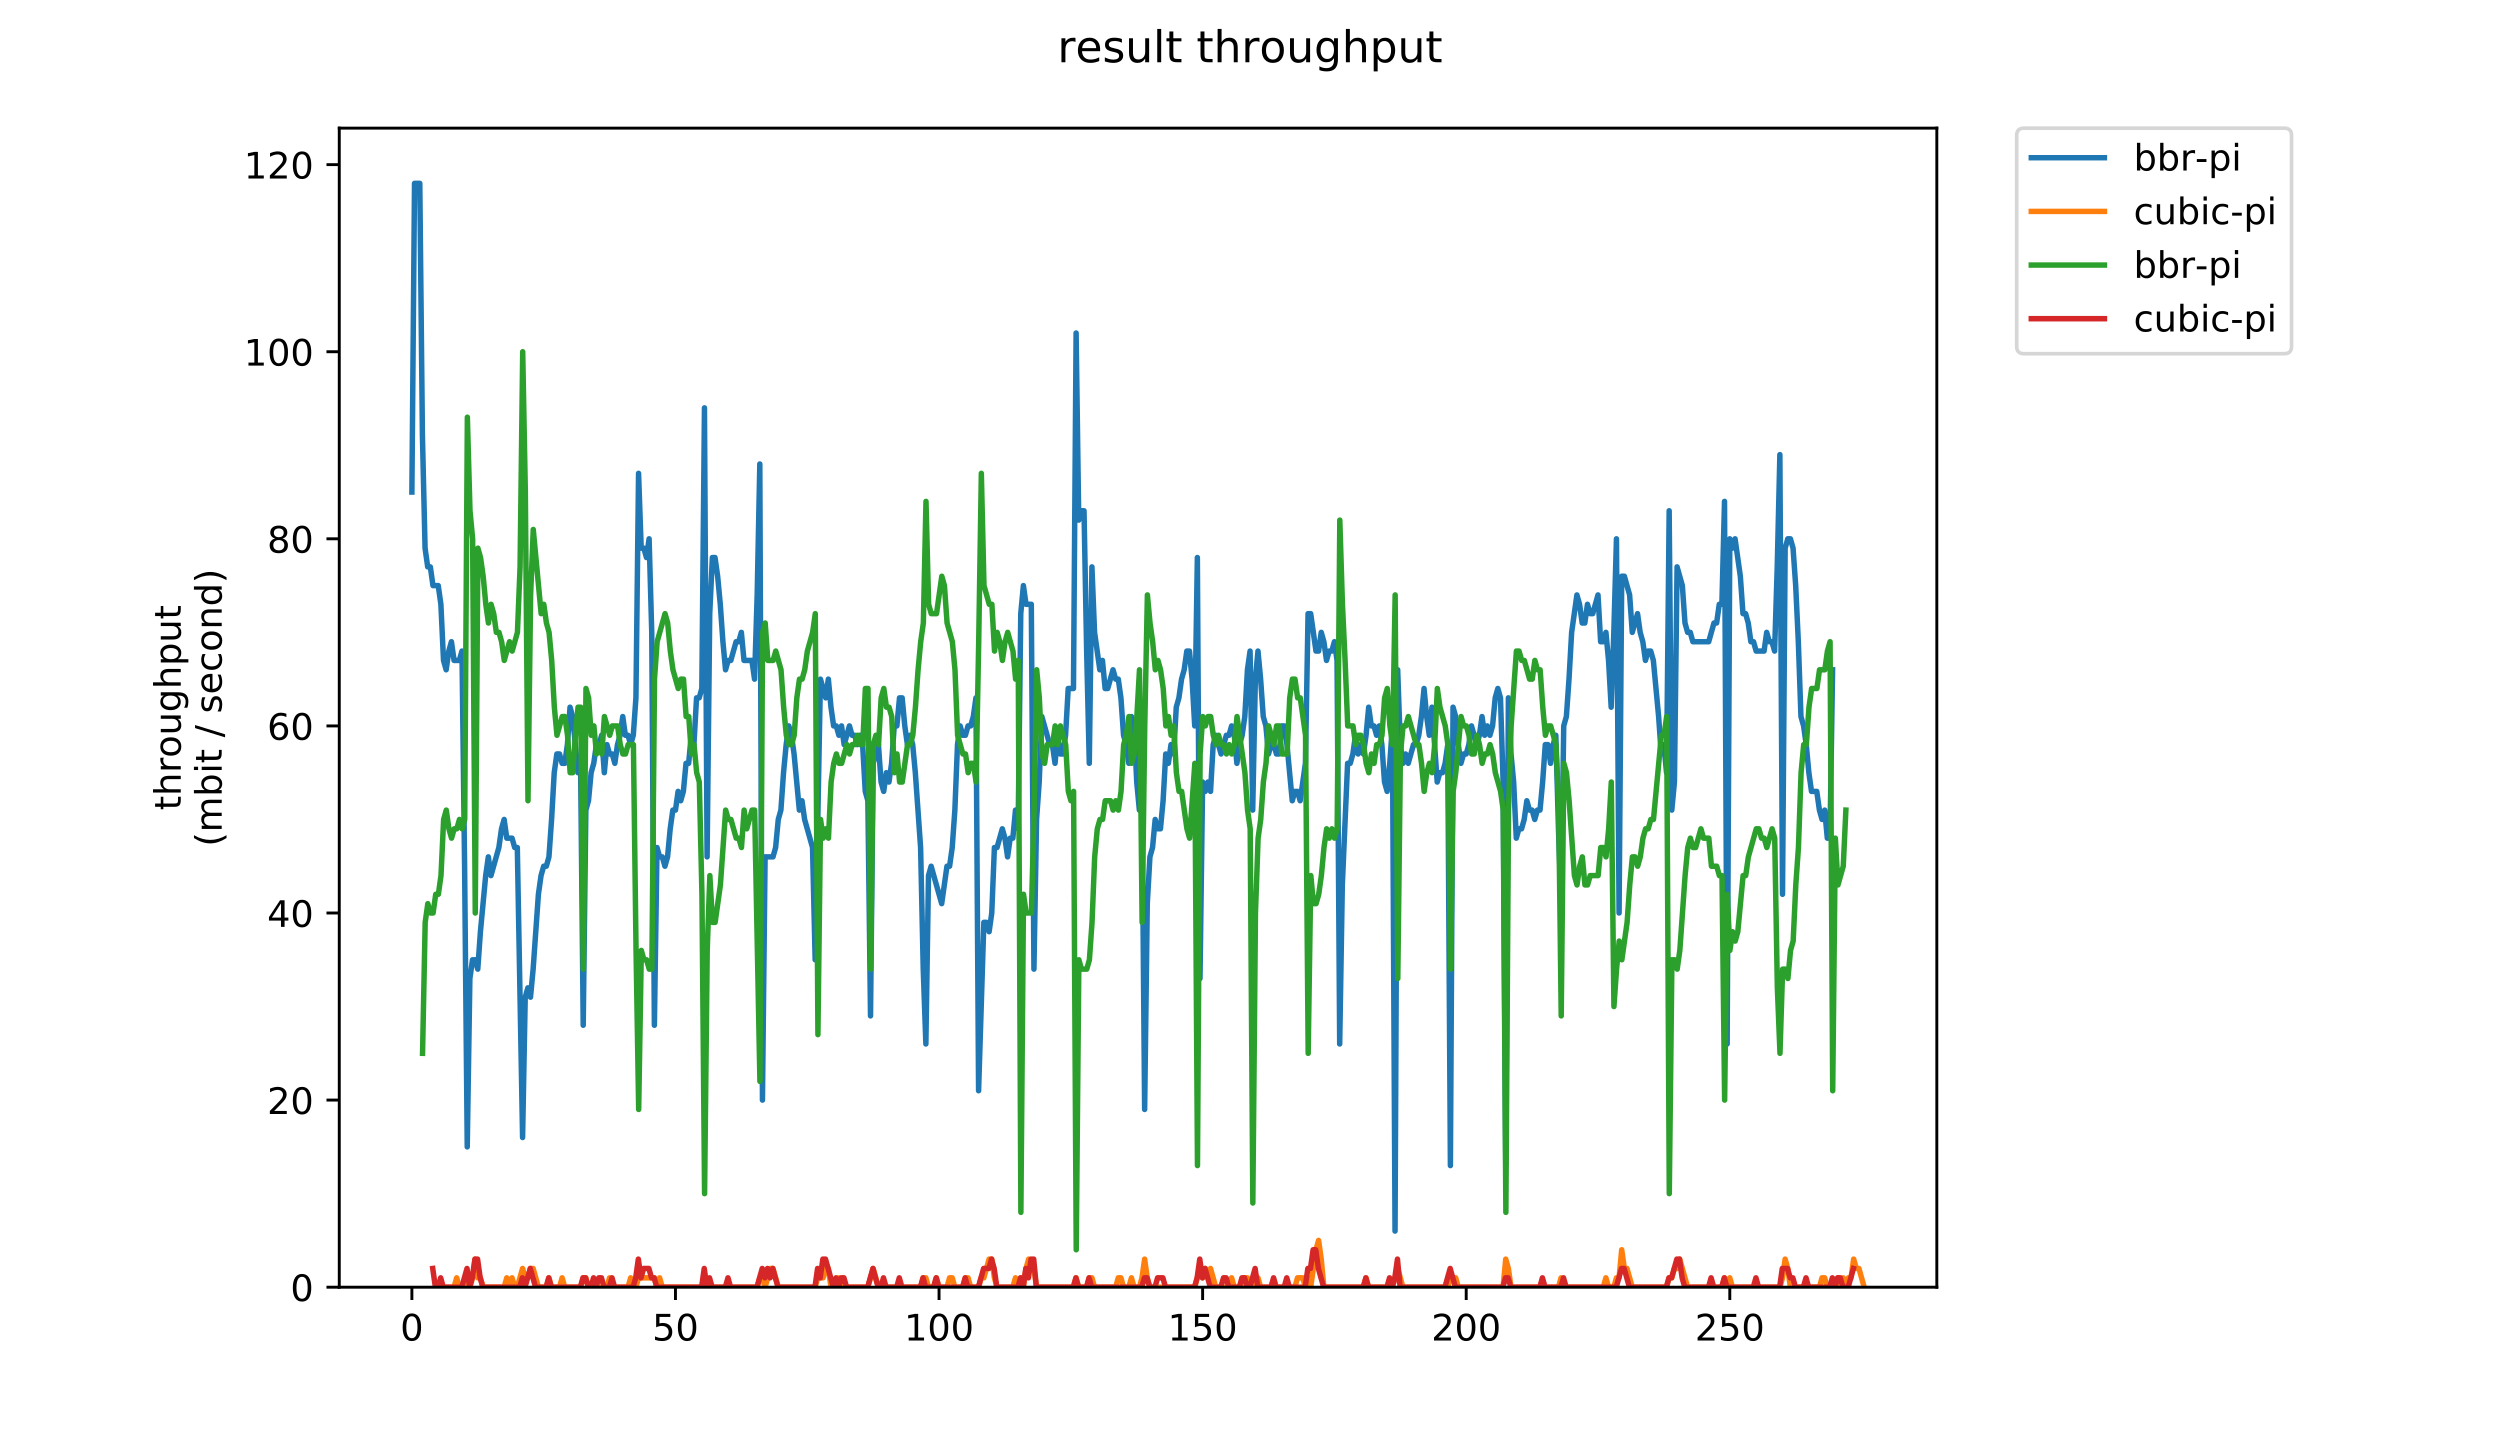 <?xml version="1.0" encoding="utf-8" standalone="no"?>
<!DOCTYPE svg PUBLIC "-//W3C//DTD SVG 1.1//EN"
  "http://www.w3.org/Graphics/SVG/1.1/DTD/svg11.dtd">
<!-- Created with matplotlib (https://matplotlib.org/) -->
<svg height="396pt" version="1.1" viewBox="0 0 684 396" width="684pt" xmlns="http://www.w3.org/2000/svg" xmlns:xlink="http://www.w3.org/1999/xlink">
 <defs>
  <style type="text/css">
*{stroke-linecap:butt;stroke-linejoin:round;}
  </style>
 </defs>
 <g id="figure_1">
  <g id="patch_1">
   <path d="M 0 396 
L 684 396 
L 684 0 
L 0 0 
z
" style="fill:#ffffff;"/>
  </g>
  <g id="axes_1">
   <g id="patch_2">
    <path d="M 92.824 352.174 
L 529.913 352.174 
L 529.913 35.062 
L 92.824 35.062 
z
" style="fill:#ffffff;"/>
   </g>
   <g id="matplotlib.axis_1">
    <g id="xtick_1">
     <g id="line2d_1">
      <defs>
       <path d="M 0 0 
L 0 3.5 
" id="m3ce175aec9" style="stroke:#000000;stroke-width:0.8;"/>
      </defs>
      <g>
       <use style="stroke:#000000;stroke-width:0.8;" x="112.692" xlink:href="#m3ce175aec9" y="352.174"/>
      </g>
     </g>
     <g id="text_1">
      <!-- 0 -->
      <defs>
       <path d="M 31.781 66.406 
Q 24.172 66.406 20.328 58.906 
Q 16.5 51.422 16.5 36.375 
Q 16.5 21.391 20.328 13.891 
Q 24.172 6.391 31.781 6.391 
Q 39.453 6.391 43.281 13.891 
Q 47.125 21.391 47.125 36.375 
Q 47.125 51.422 43.281 58.906 
Q 39.453 66.406 31.781 66.406 
z
M 31.781 74.219 
Q 44.047 74.219 50.516 64.516 
Q 56.984 54.828 56.984 36.375 
Q 56.984 17.969 50.516 8.266 
Q 44.047 -1.422 31.781 -1.422 
Q 19.531 -1.422 13.062 8.266 
Q 6.594 17.969 6.594 36.375 
Q 6.594 54.828 13.062 64.516 
Q 19.531 74.219 31.781 74.219 
z
" id="DejaVuSans-48"/>
      </defs>
      <g transform="translate(109.51 366.773)scale(0.1 -0.1)">
       <use xlink:href="#DejaVuSans-48"/>
      </g>
     </g>
    </g>
    <g id="xtick_2">
     <g id="line2d_2">
      <g>
       <use style="stroke:#000000;stroke-width:0.8;" x="184.807" xlink:href="#m3ce175aec9" y="352.174"/>
      </g>
     </g>
     <g id="text_2">
      <!-- 50 -->
      <defs>
       <path d="M 10.797 72.906 
L 49.516 72.906 
L 49.516 64.594 
L 19.828 64.594 
L 19.828 46.734 
Q 21.969 47.469 24.109 47.828 
Q 26.266 48.188 28.422 48.188 
Q 40.625 48.188 47.75 41.5 
Q 54.891 34.812 54.891 23.391 
Q 54.891 11.625 47.562 5.094 
Q 40.234 -1.422 26.906 -1.422 
Q 22.312 -1.422 17.547 -0.641 
Q 12.797 0.141 7.719 1.703 
L 7.719 11.625 
Q 12.109 9.234 16.797 8.062 
Q 21.484 6.891 26.703 6.891 
Q 35.156 6.891 40.078 11.328 
Q 45.016 15.766 45.016 23.391 
Q 45.016 31 40.078 35.438 
Q 35.156 39.891 26.703 39.891 
Q 22.75 39.891 18.812 39.016 
Q 14.891 38.141 10.797 36.281 
z
" id="DejaVuSans-53"/>
      </defs>
      <g transform="translate(178.445 366.773)scale(0.1 -0.1)">
       <use xlink:href="#DejaVuSans-53"/>
       <use x="63.623" xlink:href="#DejaVuSans-48"/>
      </g>
     </g>
    </g>
    <g id="xtick_3">
     <g id="line2d_3">
      <g>
       <use style="stroke:#000000;stroke-width:0.8;" x="256.923" xlink:href="#m3ce175aec9" y="352.174"/>
      </g>
     </g>
     <g id="text_3">
      <!-- 100 -->
      <defs>
       <path d="M 12.406 8.297 
L 28.516 8.297 
L 28.516 63.922 
L 10.984 60.406 
L 10.984 69.391 
L 28.422 72.906 
L 38.281 72.906 
L 38.281 8.297 
L 54.391 8.297 
L 54.391 0 
L 12.406 0 
z
" id="DejaVuSans-49"/>
      </defs>
      <g transform="translate(247.379 366.773)scale(0.1 -0.1)">
       <use xlink:href="#DejaVuSans-49"/>
       <use x="63.623" xlink:href="#DejaVuSans-48"/>
       <use x="127.246" xlink:href="#DejaVuSans-48"/>
      </g>
     </g>
    </g>
    <g id="xtick_4">
     <g id="line2d_4">
      <g>
       <use style="stroke:#000000;stroke-width:0.8;" x="329.039" xlink:href="#m3ce175aec9" y="352.174"/>
      </g>
     </g>
     <g id="text_4">
      <!-- 150 -->
      <g transform="translate(319.495 366.773)scale(0.1 -0.1)">
       <use xlink:href="#DejaVuSans-49"/>
       <use x="63.623" xlink:href="#DejaVuSans-53"/>
       <use x="127.246" xlink:href="#DejaVuSans-48"/>
      </g>
     </g>
    </g>
    <g id="xtick_5">
     <g id="line2d_5">
      <g>
       <use style="stroke:#000000;stroke-width:0.8;" x="401.155" xlink:href="#m3ce175aec9" y="352.174"/>
      </g>
     </g>
     <g id="text_5">
      <!-- 200 -->
      <defs>
       <path d="M 19.188 8.297 
L 53.609 8.297 
L 53.609 0 
L 7.328 0 
L 7.328 8.297 
Q 12.938 14.109 22.625 23.891 
Q 32.328 33.688 34.812 36.531 
Q 39.547 41.844 41.422 45.531 
Q 43.312 49.219 43.312 52.781 
Q 43.312 58.594 39.234 62.25 
Q 35.156 65.922 28.609 65.922 
Q 23.969 65.922 18.812 64.312 
Q 13.672 62.703 7.812 59.422 
L 7.812 69.391 
Q 13.766 71.781 18.938 73 
Q 24.125 74.219 28.422 74.219 
Q 39.75 74.219 46.484 68.547 
Q 53.219 62.891 53.219 53.422 
Q 53.219 48.922 51.531 44.891 
Q 49.859 40.875 45.406 35.406 
Q 44.188 33.984 37.641 27.219 
Q 31.109 20.453 19.188 8.297 
z
" id="DejaVuSans-50"/>
      </defs>
      <g transform="translate(391.611 366.773)scale(0.1 -0.1)">
       <use xlink:href="#DejaVuSans-50"/>
       <use x="63.623" xlink:href="#DejaVuSans-48"/>
       <use x="127.246" xlink:href="#DejaVuSans-48"/>
      </g>
     </g>
    </g>
    <g id="xtick_6">
     <g id="line2d_6">
      <g>
       <use style="stroke:#000000;stroke-width:0.8;" x="473.271" xlink:href="#m3ce175aec9" y="352.174"/>
      </g>
     </g>
     <g id="text_6">
      <!-- 250 -->
      <g transform="translate(463.727 366.773)scale(0.1 -0.1)">
       <use xlink:href="#DejaVuSans-50"/>
       <use x="63.623" xlink:href="#DejaVuSans-53"/>
       <use x="127.246" xlink:href="#DejaVuSans-48"/>
      </g>
     </g>
    </g>
   </g>
   <g id="matplotlib.axis_2">
    <g id="ytick_1">
     <g id="line2d_7">
      <defs>
       <path d="M 0 0 
L -3.5 0 
" id="m876979c94c" style="stroke:#000000;stroke-width:0.8;"/>
      </defs>
      <g>
       <use style="stroke:#000000;stroke-width:0.8;" x="92.824" xlink:href="#m876979c94c" y="352.174"/>
      </g>
     </g>
     <g id="text_7">
      <!-- 0 -->
      <g transform="translate(79.461 355.973)scale(0.1 -0.1)">
       <use xlink:href="#DejaVuSans-48"/>
      </g>
     </g>
    </g>
    <g id="ytick_2">
     <g id="line2d_8">
      <g>
       <use style="stroke:#000000;stroke-width:0.8;" x="92.824" xlink:href="#m876979c94c" y="300.986"/>
      </g>
     </g>
     <g id="text_8">
      <!-- 20 -->
      <g transform="translate(73.099 304.785)scale(0.1 -0.1)">
       <use xlink:href="#DejaVuSans-50"/>
       <use x="63.623" xlink:href="#DejaVuSans-48"/>
      </g>
     </g>
    </g>
    <g id="ytick_3">
     <g id="line2d_9">
      <g>
       <use style="stroke:#000000;stroke-width:0.8;" x="92.824" xlink:href="#m876979c94c" y="249.798"/>
      </g>
     </g>
     <g id="text_9">
      <!-- 40 -->
      <defs>
       <path d="M 37.797 64.312 
L 12.891 25.391 
L 37.797 25.391 
z
M 35.203 72.906 
L 47.609 72.906 
L 47.609 25.391 
L 58.016 25.391 
L 58.016 17.188 
L 47.609 17.188 
L 47.609 0 
L 37.797 0 
L 37.797 17.188 
L 4.891 17.188 
L 4.891 26.703 
z
" id="DejaVuSans-52"/>
      </defs>
      <g transform="translate(73.099 253.597)scale(0.1 -0.1)">
       <use xlink:href="#DejaVuSans-52"/>
       <use x="63.623" xlink:href="#DejaVuSans-48"/>
      </g>
     </g>
    </g>
    <g id="ytick_4">
     <g id="line2d_10">
      <g>
       <use style="stroke:#000000;stroke-width:0.8;" x="92.824" xlink:href="#m876979c94c" y="198.609"/>
      </g>
     </g>
     <g id="text_10">
      <!-- 60 -->
      <defs>
       <path d="M 33.016 40.375 
Q 26.375 40.375 22.484 35.828 
Q 18.609 31.297 18.609 23.391 
Q 18.609 15.531 22.484 10.953 
Q 26.375 6.391 33.016 6.391 
Q 39.656 6.391 43.531 10.953 
Q 47.406 15.531 47.406 23.391 
Q 47.406 31.297 43.531 35.828 
Q 39.656 40.375 33.016 40.375 
z
M 52.594 71.297 
L 52.594 62.312 
Q 48.875 64.062 45.094 64.984 
Q 41.312 65.922 37.594 65.922 
Q 27.828 65.922 22.672 59.328 
Q 17.531 52.734 16.797 39.406 
Q 19.672 43.656 24.016 45.922 
Q 28.375 48.188 33.594 48.188 
Q 44.578 48.188 50.953 41.516 
Q 57.328 34.859 57.328 23.391 
Q 57.328 12.156 50.688 5.359 
Q 44.047 -1.422 33.016 -1.422 
Q 20.359 -1.422 13.672 8.266 
Q 6.984 17.969 6.984 36.375 
Q 6.984 53.656 15.188 63.938 
Q 23.391 74.219 37.203 74.219 
Q 40.922 74.219 44.703 73.484 
Q 48.484 72.75 52.594 71.297 
z
" id="DejaVuSans-54"/>
      </defs>
      <g transform="translate(73.099 202.408)scale(0.1 -0.1)">
       <use xlink:href="#DejaVuSans-54"/>
       <use x="63.623" xlink:href="#DejaVuSans-48"/>
      </g>
     </g>
    </g>
    <g id="ytick_5">
     <g id="line2d_11">
      <g>
       <use style="stroke:#000000;stroke-width:0.8;" x="92.824" xlink:href="#m876979c94c" y="147.421"/>
      </g>
     </g>
     <g id="text_11">
      <!-- 80 -->
      <defs>
       <path d="M 31.781 34.625 
Q 24.75 34.625 20.719 30.859 
Q 16.703 27.094 16.703 20.516 
Q 16.703 13.922 20.719 10.156 
Q 24.75 6.391 31.781 6.391 
Q 38.812 6.391 42.859 10.172 
Q 46.922 13.969 46.922 20.516 
Q 46.922 27.094 42.891 30.859 
Q 38.875 34.625 31.781 34.625 
z
M 21.922 38.812 
Q 15.578 40.375 12.031 44.719 
Q 8.5 49.078 8.5 55.328 
Q 8.5 64.062 14.719 69.141 
Q 20.953 74.219 31.781 74.219 
Q 42.672 74.219 48.875 69.141 
Q 55.078 64.062 55.078 55.328 
Q 55.078 49.078 51.531 44.719 
Q 48 40.375 41.703 38.812 
Q 48.828 37.156 52.797 32.312 
Q 56.781 27.484 56.781 20.516 
Q 56.781 9.906 50.312 4.234 
Q 43.844 -1.422 31.781 -1.422 
Q 19.734 -1.422 13.25 4.234 
Q 6.781 9.906 6.781 20.516 
Q 6.781 27.484 10.781 32.312 
Q 14.797 37.156 21.922 38.812 
z
M 18.312 54.391 
Q 18.312 48.734 21.844 45.562 
Q 25.391 42.391 31.781 42.391 
Q 38.141 42.391 41.719 45.562 
Q 45.312 48.734 45.312 54.391 
Q 45.312 60.062 41.719 63.234 
Q 38.141 66.406 31.781 66.406 
Q 25.391 66.406 21.844 63.234 
Q 18.312 60.062 18.312 54.391 
z
" id="DejaVuSans-56"/>
      </defs>
      <g transform="translate(73.099 151.22)scale(0.1 -0.1)">
       <use xlink:href="#DejaVuSans-56"/>
       <use x="63.623" xlink:href="#DejaVuSans-48"/>
      </g>
     </g>
    </g>
    <g id="ytick_6">
     <g id="line2d_12">
      <g>
       <use style="stroke:#000000;stroke-width:0.8;" x="92.824" xlink:href="#m876979c94c" y="96.233"/>
      </g>
     </g>
     <g id="text_12">
      <!-- 100 -->
      <g transform="translate(66.736 100.032)scale(0.1 -0.1)">
       <use xlink:href="#DejaVuSans-49"/>
       <use x="63.623" xlink:href="#DejaVuSans-48"/>
       <use x="127.246" xlink:href="#DejaVuSans-48"/>
      </g>
     </g>
    </g>
    <g id="ytick_7">
     <g id="line2d_13">
      <g>
       <use style="stroke:#000000;stroke-width:0.8;" x="92.824" xlink:href="#m876979c94c" y="45.044"/>
      </g>
     </g>
     <g id="text_13">
      <!-- 120 -->
      <g transform="translate(66.736 48.843)scale(0.1 -0.1)">
       <use xlink:href="#DejaVuSans-49"/>
       <use x="63.623" xlink:href="#DejaVuSans-50"/>
       <use x="127.246" xlink:href="#DejaVuSans-48"/>
      </g>
     </g>
    </g>
    <g id="text_14">
     <!-- throughput -->
     <defs>
      <path d="M 18.312 70.219 
L 18.312 54.688 
L 36.812 54.688 
L 36.812 47.703 
L 18.312 47.703 
L 18.312 18.016 
Q 18.312 11.328 20.141 9.422 
Q 21.969 7.516 27.594 7.516 
L 36.812 7.516 
L 36.812 0 
L 27.594 0 
Q 17.188 0 13.234 3.875 
Q 9.281 7.766 9.281 18.016 
L 9.281 47.703 
L 2.688 47.703 
L 2.688 54.688 
L 9.281 54.688 
L 9.281 70.219 
z
" id="DejaVuSans-116"/>
      <path d="M 54.891 33.016 
L 54.891 0 
L 45.906 0 
L 45.906 32.719 
Q 45.906 40.484 42.875 44.328 
Q 39.844 48.188 33.797 48.188 
Q 26.516 48.188 22.312 43.547 
Q 18.109 38.922 18.109 30.906 
L 18.109 0 
L 9.078 0 
L 9.078 75.984 
L 18.109 75.984 
L 18.109 46.188 
Q 21.344 51.125 25.703 53.562 
Q 30.078 56 35.797 56 
Q 45.219 56 50.047 50.172 
Q 54.891 44.344 54.891 33.016 
z
" id="DejaVuSans-104"/>
      <path d="M 41.109 46.297 
Q 39.594 47.172 37.812 47.578 
Q 36.031 48 33.891 48 
Q 26.266 48 22.188 43.047 
Q 18.109 38.094 18.109 28.812 
L 18.109 0 
L 9.078 0 
L 9.078 54.688 
L 18.109 54.688 
L 18.109 46.188 
Q 20.953 51.172 25.484 53.578 
Q 30.031 56 36.531 56 
Q 37.453 56 38.578 55.875 
Q 39.703 55.766 41.062 55.516 
z
" id="DejaVuSans-114"/>
      <path d="M 30.609 48.391 
Q 23.391 48.391 19.188 42.75 
Q 14.984 37.109 14.984 27.297 
Q 14.984 17.484 19.156 11.844 
Q 23.344 6.203 30.609 6.203 
Q 37.797 6.203 41.984 11.859 
Q 46.188 17.531 46.188 27.297 
Q 46.188 37.016 41.984 42.703 
Q 37.797 48.391 30.609 48.391 
z
M 30.609 56 
Q 42.328 56 49.016 48.375 
Q 55.719 40.766 55.719 27.297 
Q 55.719 13.875 49.016 6.219 
Q 42.328 -1.422 30.609 -1.422 
Q 18.844 -1.422 12.172 6.219 
Q 5.516 13.875 5.516 27.297 
Q 5.516 40.766 12.172 48.375 
Q 18.844 56 30.609 56 
z
" id="DejaVuSans-111"/>
      <path d="M 8.5 21.578 
L 8.5 54.688 
L 17.484 54.688 
L 17.484 21.922 
Q 17.484 14.156 20.5 10.266 
Q 23.531 6.391 29.594 6.391 
Q 36.859 6.391 41.078 11.031 
Q 45.312 15.672 45.312 23.688 
L 45.312 54.688 
L 54.297 54.688 
L 54.297 0 
L 45.312 0 
L 45.312 8.406 
Q 42.047 3.422 37.719 1 
Q 33.406 -1.422 27.688 -1.422 
Q 18.266 -1.422 13.375 4.438 
Q 8.5 10.297 8.5 21.578 
z
M 31.109 56 
z
" id="DejaVuSans-117"/>
      <path d="M 45.406 27.984 
Q 45.406 37.75 41.375 43.109 
Q 37.359 48.484 30.078 48.484 
Q 22.859 48.484 18.828 43.109 
Q 14.797 37.75 14.797 27.984 
Q 14.797 18.266 18.828 12.891 
Q 22.859 7.516 30.078 7.516 
Q 37.359 7.516 41.375 12.891 
Q 45.406 18.266 45.406 27.984 
z
M 54.391 6.781 
Q 54.391 -7.172 48.188 -13.984 
Q 42 -20.797 29.203 -20.797 
Q 24.469 -20.797 20.266 -20.094 
Q 16.062 -19.391 12.109 -17.922 
L 12.109 -9.188 
Q 16.062 -11.328 19.922 -12.344 
Q 23.781 -13.375 27.781 -13.375 
Q 36.625 -13.375 41.016 -8.766 
Q 45.406 -4.156 45.406 5.172 
L 45.406 9.625 
Q 42.625 4.781 38.281 2.391 
Q 33.938 0 27.875 0 
Q 17.828 0 11.672 7.656 
Q 5.516 15.328 5.516 27.984 
Q 5.516 40.672 11.672 48.328 
Q 17.828 56 27.875 56 
Q 33.938 56 38.281 53.609 
Q 42.625 51.219 45.406 46.391 
L 45.406 54.688 
L 54.391 54.688 
z
" id="DejaVuSans-103"/>
      <path d="M 18.109 8.203 
L 18.109 -20.797 
L 9.078 -20.797 
L 9.078 54.688 
L 18.109 54.688 
L 18.109 46.391 
Q 20.953 51.266 25.266 53.625 
Q 29.594 56 35.594 56 
Q 45.562 56 51.781 48.094 
Q 58.016 40.188 58.016 27.297 
Q 58.016 14.406 51.781 6.484 
Q 45.562 -1.422 35.594 -1.422 
Q 29.594 -1.422 25.266 0.953 
Q 20.953 3.328 18.109 8.203 
z
M 48.688 27.297 
Q 48.688 37.203 44.609 42.844 
Q 40.531 48.484 33.406 48.484 
Q 26.266 48.484 22.188 42.844 
Q 18.109 37.203 18.109 27.297 
Q 18.109 17.391 22.188 11.75 
Q 26.266 6.109 33.406 6.109 
Q 40.531 6.109 44.609 11.75 
Q 48.688 17.391 48.688 27.297 
z
" id="DejaVuSans-112"/>
     </defs>
     <g transform="translate(49.459 221.675)rotate(-90)scale(0.1 -0.1)">
      <use xlink:href="#DejaVuSans-116"/>
      <use x="39.209" xlink:href="#DejaVuSans-104"/>
      <use x="102.588" xlink:href="#DejaVuSans-114"/>
      <use x="143.67" xlink:href="#DejaVuSans-111"/>
      <use x="204.852" xlink:href="#DejaVuSans-117"/>
      <use x="268.23" xlink:href="#DejaVuSans-103"/>
      <use x="331.707" xlink:href="#DejaVuSans-104"/>
      <use x="395.086" xlink:href="#DejaVuSans-112"/>
      <use x="458.562" xlink:href="#DejaVuSans-117"/>
      <use x="521.941" xlink:href="#DejaVuSans-116"/>
     </g>
     <!-- (mbit / second) -->
     <defs>
      <path d="M 31 75.875 
Q 24.469 64.656 21.281 53.656 
Q 18.109 42.672 18.109 31.391 
Q 18.109 20.125 21.312 9.062 
Q 24.516 -2 31 -13.188 
L 23.188 -13.188 
Q 15.875 -1.703 12.234 9.375 
Q 8.594 20.453 8.594 31.391 
Q 8.594 42.281 12.203 53.312 
Q 15.828 64.359 23.188 75.875 
z
" id="DejaVuSans-40"/>
      <path d="M 52 44.188 
Q 55.375 50.25 60.062 53.125 
Q 64.75 56 71.094 56 
Q 79.641 56 84.281 50.016 
Q 88.922 44.047 88.922 33.016 
L 88.922 0 
L 79.891 0 
L 79.891 32.719 
Q 79.891 40.578 77.094 44.375 
Q 74.312 48.188 68.609 48.188 
Q 61.625 48.188 57.562 43.547 
Q 53.516 38.922 53.516 30.906 
L 53.516 0 
L 44.484 0 
L 44.484 32.719 
Q 44.484 40.625 41.703 44.406 
Q 38.922 48.188 33.109 48.188 
Q 26.219 48.188 22.156 43.531 
Q 18.109 38.875 18.109 30.906 
L 18.109 0 
L 9.078 0 
L 9.078 54.688 
L 18.109 54.688 
L 18.109 46.188 
Q 21.188 51.219 25.484 53.609 
Q 29.781 56 35.688 56 
Q 41.656 56 45.828 52.969 
Q 50 49.953 52 44.188 
z
" id="DejaVuSans-109"/>
      <path d="M 48.688 27.297 
Q 48.688 37.203 44.609 42.844 
Q 40.531 48.484 33.406 48.484 
Q 26.266 48.484 22.188 42.844 
Q 18.109 37.203 18.109 27.297 
Q 18.109 17.391 22.188 11.75 
Q 26.266 6.109 33.406 6.109 
Q 40.531 6.109 44.609 11.75 
Q 48.688 17.391 48.688 27.297 
z
M 18.109 46.391 
Q 20.953 51.266 25.266 53.625 
Q 29.594 56 35.594 56 
Q 45.562 56 51.781 48.094 
Q 58.016 40.188 58.016 27.297 
Q 58.016 14.406 51.781 6.484 
Q 45.562 -1.422 35.594 -1.422 
Q 29.594 -1.422 25.266 0.953 
Q 20.953 3.328 18.109 8.203 
L 18.109 0 
L 9.078 0 
L 9.078 75.984 
L 18.109 75.984 
z
" id="DejaVuSans-98"/>
      <path d="M 9.422 54.688 
L 18.406 54.688 
L 18.406 0 
L 9.422 0 
z
M 9.422 75.984 
L 18.406 75.984 
L 18.406 64.594 
L 9.422 64.594 
z
" id="DejaVuSans-105"/>
      <path id="DejaVuSans-32"/>
      <path d="M 25.391 72.906 
L 33.688 72.906 
L 8.297 -9.281 
L 0 -9.281 
z
" id="DejaVuSans-47"/>
      <path d="M 44.281 53.078 
L 44.281 44.578 
Q 40.484 46.531 36.375 47.5 
Q 32.281 48.484 27.875 48.484 
Q 21.188 48.484 17.844 46.438 
Q 14.5 44.391 14.5 40.281 
Q 14.5 37.156 16.891 35.375 
Q 19.281 33.594 26.516 31.984 
L 29.594 31.297 
Q 39.156 29.25 43.188 25.516 
Q 47.219 21.781 47.219 15.094 
Q 47.219 7.469 41.188 3.016 
Q 35.156 -1.422 24.609 -1.422 
Q 20.219 -1.422 15.453 -0.562 
Q 10.688 0.297 5.422 2 
L 5.422 11.281 
Q 10.406 8.688 15.234 7.391 
Q 20.062 6.109 24.812 6.109 
Q 31.156 6.109 34.562 8.281 
Q 37.984 10.453 37.984 14.406 
Q 37.984 18.062 35.516 20.016 
Q 33.062 21.969 24.703 23.781 
L 21.578 24.516 
Q 13.234 26.266 9.516 29.906 
Q 5.812 33.547 5.812 39.891 
Q 5.812 47.609 11.281 51.797 
Q 16.75 56 26.812 56 
Q 31.781 56 36.172 55.266 
Q 40.578 54.547 44.281 53.078 
z
" id="DejaVuSans-115"/>
      <path d="M 56.203 29.594 
L 56.203 25.203 
L 14.891 25.203 
Q 15.484 15.922 20.484 11.062 
Q 25.484 6.203 34.422 6.203 
Q 39.594 6.203 44.453 7.469 
Q 49.312 8.734 54.109 11.281 
L 54.109 2.781 
Q 49.266 0.734 44.188 -0.344 
Q 39.109 -1.422 33.891 -1.422 
Q 20.797 -1.422 13.156 6.188 
Q 5.516 13.812 5.516 26.812 
Q 5.516 40.234 12.766 48.109 
Q 20.016 56 32.328 56 
Q 43.359 56 49.781 48.891 
Q 56.203 41.797 56.203 29.594 
z
M 47.219 32.234 
Q 47.125 39.594 43.094 43.984 
Q 39.062 48.391 32.422 48.391 
Q 24.906 48.391 20.391 44.141 
Q 15.875 39.891 15.188 32.172 
z
" id="DejaVuSans-101"/>
      <path d="M 48.781 52.594 
L 48.781 44.188 
Q 44.969 46.297 41.141 47.344 
Q 37.312 48.391 33.406 48.391 
Q 24.656 48.391 19.812 42.844 
Q 14.984 37.312 14.984 27.297 
Q 14.984 17.281 19.812 11.734 
Q 24.656 6.203 33.406 6.203 
Q 37.312 6.203 41.141 7.25 
Q 44.969 8.297 48.781 10.406 
L 48.781 2.094 
Q 45.016 0.344 40.984 -0.531 
Q 36.969 -1.422 32.422 -1.422 
Q 20.062 -1.422 12.781 6.344 
Q 5.516 14.109 5.516 27.297 
Q 5.516 40.672 12.859 48.328 
Q 20.219 56 33.016 56 
Q 37.156 56 41.109 55.141 
Q 45.062 54.297 48.781 52.594 
z
" id="DejaVuSans-99"/>
      <path d="M 54.891 33.016 
L 54.891 0 
L 45.906 0 
L 45.906 32.719 
Q 45.906 40.484 42.875 44.328 
Q 39.844 48.188 33.797 48.188 
Q 26.516 48.188 22.312 43.547 
Q 18.109 38.922 18.109 30.906 
L 18.109 0 
L 9.078 0 
L 9.078 54.688 
L 18.109 54.688 
L 18.109 46.188 
Q 21.344 51.125 25.703 53.562 
Q 30.078 56 35.797 56 
Q 45.219 56 50.047 50.172 
Q 54.891 44.344 54.891 33.016 
z
" id="DejaVuSans-110"/>
      <path d="M 45.406 46.391 
L 45.406 75.984 
L 54.391 75.984 
L 54.391 0 
L 45.406 0 
L 45.406 8.203 
Q 42.578 3.328 38.25 0.953 
Q 33.938 -1.422 27.875 -1.422 
Q 17.969 -1.422 11.734 6.484 
Q 5.516 14.406 5.516 27.297 
Q 5.516 40.188 11.734 48.094 
Q 17.969 56 27.875 56 
Q 33.938 56 38.25 53.625 
Q 42.578 51.266 45.406 46.391 
z
M 14.797 27.297 
Q 14.797 17.391 18.875 11.75 
Q 22.953 6.109 30.078 6.109 
Q 37.203 6.109 41.297 11.75 
Q 45.406 17.391 45.406 27.297 
Q 45.406 37.203 41.297 42.844 
Q 37.203 48.484 30.078 48.484 
Q 22.953 48.484 18.875 42.844 
Q 14.797 37.203 14.797 27.297 
z
" id="DejaVuSans-100"/>
      <path d="M 8.016 75.875 
L 15.828 75.875 
Q 23.141 64.359 26.781 53.312 
Q 30.422 42.281 30.422 31.391 
Q 30.422 20.453 26.781 9.375 
Q 23.141 -1.703 15.828 -13.188 
L 8.016 -13.188 
Q 14.5 -2 17.703 9.062 
Q 20.906 20.125 20.906 31.391 
Q 20.906 42.672 17.703 53.656 
Q 14.5 64.656 8.016 75.875 
z
" id="DejaVuSans-41"/>
     </defs>
     <g transform="translate(60.657 231.609)rotate(-90)scale(0.1 -0.1)">
      <use xlink:href="#DejaVuSans-40"/>
      <use x="39.014" xlink:href="#DejaVuSans-109"/>
      <use x="136.426" xlink:href="#DejaVuSans-98"/>
      <use x="199.902" xlink:href="#DejaVuSans-105"/>
      <use x="227.686" xlink:href="#DejaVuSans-116"/>
      <use x="266.895" xlink:href="#DejaVuSans-32"/>
      <use x="298.682" xlink:href="#DejaVuSans-47"/>
      <use x="332.373" xlink:href="#DejaVuSans-32"/>
      <use x="364.16" xlink:href="#DejaVuSans-115"/>
      <use x="416.26" xlink:href="#DejaVuSans-101"/>
      <use x="477.783" xlink:href="#DejaVuSans-99"/>
      <use x="532.764" xlink:href="#DejaVuSans-111"/>
      <use x="593.945" xlink:href="#DejaVuSans-110"/>
      <use x="657.324" xlink:href="#DejaVuSans-100"/>
      <use x="720.801" xlink:href="#DejaVuSans-41"/>
     </g>
    </g>
   </g>
   <g id="line2d_14">
    <path clip-path="url(#pe53eebe1e6)" d="M 112.692 134.624 
L 113.413 50.163 
L 114.855 50.163 
L 115.576 119.267 
L 116.297 149.98 
L 117.019 155.099 
L 117.74 155.099 
L 118.461 160.218 
L 119.903 160.218 
L 120.624 165.337 
L 121.345 180.693 
L 122.067 183.253 
L 122.788 178.134 
L 123.509 175.574 
L 124.23 180.693 
L 125.672 180.693 
L 126.394 178.134 
L 127.115 237 
L 127.836 313.783 
L 128.557 267.713 
L 129.278 262.595 
L 129.999 262.595 
L 130.721 265.154 
L 131.442 254.916 
L 132.884 239.56 
L 133.605 234.441 
L 134.326 239.56 
L 136.49 231.882 
L 137.211 226.763 
L 137.932 224.203 
L 138.653 229.322 
L 140.096 229.322 
L 140.817 231.882 
L 141.538 231.882 
L 142.98 311.224 
L 143.701 272.832 
L 144.423 270.273 
L 145.144 272.832 
L 145.865 265.154 
L 147.307 244.679 
L 148.028 239.56 
L 148.749 237 
L 149.471 237 
L 150.192 234.441 
L 150.913 224.203 
L 151.634 211.406 
L 152.355 206.287 
L 153.076 206.287 
L 153.798 208.847 
L 154.519 208.847 
L 155.24 203.728 
L 155.961 193.49 
L 156.682 196.05 
L 158.125 211.406 
L 158.846 208.847 
L 159.567 280.511 
L 160.288 221.644 
L 161.009 219.085 
L 161.73 211.406 
L 162.451 208.847 
L 163.173 203.728 
L 163.894 203.728 
L 164.615 201.169 
L 165.336 211.406 
L 166.057 203.728 
L 166.778 206.287 
L 167.5 206.287 
L 168.221 208.847 
L 168.942 203.728 
L 169.663 201.169 
L 170.384 196.05 
L 171.105 201.169 
L 171.827 201.169 
L 172.548 203.728 
L 173.269 201.169 
L 173.99 190.931 
L 174.711 129.505 
L 175.432 149.98 
L 176.153 149.98 
L 176.875 152.54 
L 177.596 147.421 
L 178.317 173.015 
L 179.038 280.511 
L 179.759 231.882 
L 180.48 234.441 
L 181.202 234.441 
L 181.923 237 
L 182.644 234.441 
L 183.365 226.763 
L 184.086 221.644 
L 184.807 221.644 
L 185.529 216.525 
L 186.25 219.085 
L 186.971 216.525 
L 187.692 208.847 
L 188.413 208.847 
L 189.134 201.169 
L 189.855 203.728 
L 190.577 190.931 
L 191.298 190.931 
L 192.019 188.372 
L 192.74 111.589 
L 193.461 234.441 
L 194.182 167.896 
L 194.904 152.54 
L 195.625 152.54 
L 196.346 157.659 
L 197.067 165.337 
L 197.788 175.574 
L 198.509 183.253 
L 199.231 180.693 
L 199.952 180.693 
L 201.394 175.574 
L 202.115 175.574 
L 202.836 173.015 
L 203.557 180.693 
L 205.721 180.693 
L 206.442 185.812 
L 207.163 162.777 
L 207.884 126.946 
L 208.606 300.986 
L 209.327 234.441 
L 211.49 234.441 
L 212.211 231.882 
L 212.933 224.203 
L 213.654 221.644 
L 214.375 211.406 
L 215.096 203.728 
L 215.817 198.609 
L 216.538 201.169 
L 217.259 206.287 
L 218.702 221.644 
L 219.423 219.085 
L 220.144 224.203 
L 222.308 231.882 
L 223.029 262.595 
L 224.471 185.812 
L 225.913 190.931 
L 226.635 185.812 
L 227.356 193.49 
L 228.077 198.609 
L 228.798 198.609 
L 229.519 201.169 
L 230.24 198.609 
L 230.961 203.728 
L 232.404 198.609 
L 233.125 201.169 
L 233.846 201.169 
L 234.567 203.728 
L 235.288 201.169 
L 236.01 203.728 
L 236.731 216.525 
L 237.452 219.085 
L 238.173 277.951 
L 238.894 208.847 
L 240.337 203.728 
L 241.058 213.966 
L 241.779 216.525 
L 242.5 211.406 
L 243.221 213.966 
L 243.942 208.847 
L 244.663 198.609 
L 245.385 198.609 
L 246.106 190.931 
L 246.827 190.931 
L 247.548 198.609 
L 248.269 203.728 
L 248.99 201.169 
L 249.712 203.728 
L 250.433 211.406 
L 251.875 231.882 
L 252.596 265.154 
L 253.317 285.629 
L 254.039 239.56 
L 254.76 237 
L 257.644 247.238 
L 259.087 237 
L 259.808 237 
L 260.529 231.882 
L 261.25 221.644 
L 261.971 203.728 
L 262.692 198.609 
L 263.414 201.169 
L 264.135 201.169 
L 264.856 198.609 
L 265.577 198.609 
L 266.298 196.05 
L 267.019 190.931 
L 267.741 298.426 
L 269.183 252.357 
L 269.904 252.357 
L 270.625 254.916 
L 271.346 249.798 
L 272.067 231.882 
L 272.789 231.882 
L 274.231 226.763 
L 274.952 229.322 
L 275.673 234.441 
L 276.394 229.322 
L 277.116 229.322 
L 277.837 221.644 
L 278.558 226.763 
L 279.279 167.896 
L 280 160.218 
L 280.721 165.337 
L 282.164 165.337 
L 282.885 265.154 
L 283.606 224.203 
L 284.327 213.966 
L 285.048 196.05 
L 287.212 203.728 
L 287.933 203.728 
L 288.654 208.847 
L 289.375 201.169 
L 290.096 206.287 
L 290.818 206.287 
L 291.539 201.169 
L 292.26 188.372 
L 293.702 188.372 
L 294.423 91.114 
L 295.145 142.302 
L 295.866 139.743 
L 296.587 139.743 
L 297.308 178.134 
L 298.029 208.847 
L 298.75 155.099 
L 299.471 173.015 
L 300.914 183.253 
L 301.635 180.693 
L 302.356 188.372 
L 303.077 188.372 
L 304.52 183.253 
L 305.241 185.812 
L 305.962 185.812 
L 306.683 190.931 
L 307.404 201.169 
L 308.125 203.728 
L 308.847 208.847 
L 309.568 196.05 
L 310.289 198.609 
L 311.01 213.966 
L 311.731 221.644 
L 312.452 219.085 
L 313.173 303.545 
L 313.895 247.238 
L 314.616 234.441 
L 315.337 231.882 
L 316.058 224.203 
L 316.779 226.763 
L 317.5 226.763 
L 318.222 219.085 
L 318.943 206.287 
L 319.664 208.847 
L 320.385 203.728 
L 321.106 206.287 
L 321.827 193.49 
L 322.549 190.931 
L 323.27 185.812 
L 323.991 183.253 
L 324.712 178.134 
L 325.433 178.134 
L 326.154 185.812 
L 326.875 198.609 
L 327.597 152.54 
L 328.318 267.713 
L 329.039 213.966 
L 329.76 216.525 
L 330.481 213.966 
L 331.202 216.525 
L 331.924 203.728 
L 332.645 201.169 
L 334.087 206.287 
L 335.529 201.169 
L 336.251 201.169 
L 336.972 198.609 
L 337.693 201.169 
L 338.414 208.847 
L 339.135 203.728 
L 339.856 201.169 
L 340.577 196.05 
L 341.299 183.253 
L 342.02 178.134 
L 342.741 221.644 
L 343.462 185.812 
L 344.183 178.134 
L 344.904 185.812 
L 345.626 196.05 
L 346.347 198.609 
L 347.068 206.287 
L 347.789 203.728 
L 348.51 203.728 
L 349.231 206.287 
L 349.953 206.287 
L 350.674 198.609 
L 351.395 198.609 
L 352.116 203.728 
L 353.558 219.085 
L 354.279 216.525 
L 355.001 216.525 
L 355.722 219.085 
L 357.164 208.847 
L 357.885 167.896 
L 358.606 167.896 
L 360.049 178.134 
L 360.77 178.134 
L 361.491 173.015 
L 362.212 175.574 
L 362.933 180.693 
L 363.655 178.134 
L 364.376 178.134 
L 365.097 175.574 
L 365.818 180.693 
L 366.539 285.629 
L 367.26 242.119 
L 368.703 208.847 
L 369.424 208.847 
L 370.145 206.287 
L 370.866 201.169 
L 371.587 206.287 
L 372.308 203.728 
L 373.03 206.287 
L 373.751 201.169 
L 374.472 193.49 
L 375.193 198.609 
L 375.914 198.609 
L 376.635 201.169 
L 377.357 198.609 
L 378.078 203.728 
L 378.799 213.966 
L 379.52 216.525 
L 380.241 208.847 
L 380.962 198.609 
L 381.683 336.818 
L 382.405 183.253 
L 383.126 203.728 
L 383.847 208.847 
L 384.568 206.287 
L 385.289 208.847 
L 386.732 203.728 
L 387.453 203.728 
L 388.174 201.169 
L 388.895 196.05 
L 389.616 188.372 
L 390.337 196.05 
L 391.059 201.169 
L 391.78 193.49 
L 393.222 213.966 
L 393.943 211.406 
L 394.664 211.406 
L 395.385 208.847 
L 396.107 203.728 
L 396.828 318.902 
L 397.549 193.49 
L 398.27 196.05 
L 398.991 203.728 
L 399.712 208.847 
L 400.434 206.287 
L 401.155 206.287 
L 401.876 203.728 
L 402.597 198.609 
L 404.039 203.728 
L 404.761 201.169 
L 405.482 196.05 
L 406.203 201.169 
L 406.924 198.609 
L 407.645 201.169 
L 408.366 198.609 
L 409.088 190.931 
L 409.809 188.372 
L 410.53 190.931 
L 411.251 213.966 
L 411.972 318.902 
L 412.693 190.931 
L 413.414 206.287 
L 414.136 213.966 
L 414.857 229.322 
L 415.578 226.763 
L 416.299 226.763 
L 417.02 224.203 
L 417.741 219.085 
L 418.463 221.644 
L 419.184 221.644 
L 419.905 224.203 
L 420.626 221.644 
L 421.347 221.644 
L 422.068 213.966 
L 422.79 203.728 
L 423.511 203.728 
L 424.232 208.847 
L 424.953 203.728 
L 425.674 201.169 
L 426.395 226.763 
L 427.116 247.238 
L 427.838 198.609 
L 428.559 196.05 
L 429.28 185.812 
L 430.001 173.015 
L 431.443 162.777 
L 432.165 165.337 
L 432.886 170.456 
L 433.607 170.456 
L 434.328 165.337 
L 435.049 167.896 
L 435.77 167.896 
L 437.213 162.777 
L 437.934 175.574 
L 438.655 175.574 
L 439.376 173.015 
L 440.097 180.693 
L 440.818 193.49 
L 441.54 173.015 
L 442.261 147.421 
L 442.982 249.798 
L 443.703 157.659 
L 444.424 157.659 
L 445.867 162.777 
L 446.588 173.015 
L 448.03 167.896 
L 448.751 173.015 
L 449.472 175.574 
L 450.194 180.693 
L 450.915 178.134 
L 451.636 178.134 
L 452.357 180.693 
L 453.799 196.05 
L 454.52 206.287 
L 455.242 203.728 
L 455.963 211.406 
L 456.684 139.743 
L 457.405 221.644 
L 458.126 213.966 
L 458.847 155.099 
L 460.29 160.218 
L 461.011 170.456 
L 461.732 173.015 
L 462.453 173.015 
L 463.174 175.574 
L 467.501 175.574 
L 468.944 170.456 
L 469.665 170.456 
L 470.386 165.337 
L 471.107 165.337 
L 471.828 137.183 
L 472.549 285.629 
L 473.271 147.421 
L 473.992 149.98 
L 474.713 147.421 
L 476.155 157.659 
L 476.876 167.896 
L 477.598 167.896 
L 478.319 170.456 
L 479.04 175.574 
L 479.761 175.574 
L 480.482 178.134 
L 482.646 178.134 
L 483.367 173.015 
L 484.088 175.574 
L 484.809 175.574 
L 485.53 178.134 
L 486.251 155.099 
L 486.973 124.386 
L 487.694 244.679 
L 488.415 149.98 
L 489.136 147.421 
L 489.857 147.421 
L 490.578 149.98 
L 491.3 160.218 
L 492.021 175.574 
L 492.742 196.05 
L 493.463 198.609 
L 494.184 203.728 
L 494.905 211.406 
L 495.626 216.525 
L 497.069 216.525 
L 497.79 221.644 
L 498.511 224.203 
L 499.232 221.644 
L 499.953 229.322 
L 500.675 229.322 
L 501.396 183.253 
L 501.396 183.253 
" style="fill:none;stroke:#1f77b4;stroke-linecap:square;stroke-width:1.5;"/>
   </g>
   <g id="line2d_15">
    <path clip-path="url(#pe53eebe1e6)" d="M 121.341 352.174 
L 124.226 352.174 
L 124.947 349.615 
L 125.668 352.174 
L 127.11 352.174 
L 127.832 349.615 
L 128.553 352.174 
L 129.274 349.615 
L 129.995 344.496 
L 130.716 349.615 
L 131.437 349.615 
L 132.159 352.174 
L 137.928 352.174 
L 138.649 349.615 
L 139.37 352.174 
L 140.091 349.615 
L 140.812 352.174 
L 141.534 352.174 
L 142.976 347.055 
L 143.697 349.615 
L 144.418 349.615 
L 145.139 347.055 
L 145.861 347.055 
L 147.303 352.174 
L 149.466 352.174 
L 150.187 349.615 
L 150.909 352.174 
L 153.072 352.174 
L 153.793 349.615 
L 154.514 352.174 
L 158.841 352.174 
L 159.563 349.615 
L 160.284 349.615 
L 161.005 352.174 
L 166.053 352.174 
L 166.774 349.615 
L 167.495 352.174 
L 171.822 352.174 
L 172.543 349.615 
L 173.265 352.174 
L 173.986 352.174 
L 174.707 349.615 
L 179.034 349.615 
L 179.755 352.174 
L 180.476 349.615 
L 181.197 352.174 
L 192.015 352.174 
L 192.736 349.615 
L 193.457 352.174 
L 207.159 352.174 
L 207.88 349.615 
L 208.601 349.615 
L 209.322 352.174 
L 210.765 347.055 
L 211.486 347.055 
L 212.928 352.174 
L 223.024 352.174 
L 223.746 349.615 
L 225.188 349.615 
L 225.909 347.055 
L 226.63 347.055 
L 227.351 352.174 
L 228.794 352.174 
L 229.515 349.615 
L 230.236 352.174 
L 237.448 352.174 
L 238.89 347.055 
L 240.332 352.174 
L 251.871 352.174 
L 252.592 349.615 
L 253.313 349.615 
L 254.034 352.174 
L 255.477 352.174 
L 256.198 349.615 
L 256.919 352.174 
L 259.082 352.174 
L 259.803 349.615 
L 260.525 349.615 
L 261.246 352.174 
L 263.409 352.174 
L 264.13 349.615 
L 264.852 349.615 
L 265.573 352.174 
L 267.736 352.174 
L 268.457 349.615 
L 269.179 349.615 
L 270.621 344.496 
L 271.342 344.496 
L 272.063 349.615 
L 272.784 352.174 
L 277.111 352.174 
L 277.832 349.615 
L 278.554 352.174 
L 279.275 349.615 
L 279.996 352.174 
L 280.717 347.055 
L 281.438 344.496 
L 282.159 347.055 
L 282.881 347.055 
L 283.602 352.174 
L 293.698 352.174 
L 294.419 349.615 
L 295.14 352.174 
L 297.304 352.174 
L 298.025 349.615 
L 298.746 349.615 
L 299.467 352.174 
L 305.236 352.174 
L 305.958 349.615 
L 306.679 349.615 
L 307.4 352.174 
L 308.842 352.174 
L 309.563 349.615 
L 310.285 352.174 
L 311.727 352.174 
L 312.448 349.615 
L 313.169 344.496 
L 313.89 349.615 
L 314.611 352.174 
L 326.871 352.174 
L 328.313 347.055 
L 329.035 349.615 
L 329.756 347.055 
L 330.477 349.615 
L 331.198 347.055 
L 332.64 352.174 
L 336.246 352.174 
L 336.967 349.615 
L 337.689 352.174 
L 339.852 352.174 
L 340.573 349.615 
L 341.294 349.615 
L 342.015 352.174 
L 342.737 352.174 
L 343.458 349.615 
L 344.179 349.615 
L 344.9 352.174 
L 354.275 352.174 
L 354.996 349.615 
L 356.439 349.615 
L 357.16 352.174 
L 357.881 349.615 
L 358.602 352.174 
L 360.044 341.937 
L 360.766 339.377 
L 361.487 344.496 
L 362.208 352.174 
L 373.025 352.174 
L 373.746 349.615 
L 374.468 352.174 
L 380.958 352.174 
L 382.4 347.055 
L 383.843 352.174 
L 396.102 352.174 
L 396.823 349.615 
L 398.266 349.615 
L 398.987 352.174 
L 411.247 352.174 
L 411.968 344.496 
L 412.689 347.055 
L 413.41 352.174 
L 426.391 352.174 
L 427.112 349.615 
L 427.833 352.174 
L 438.651 352.174 
L 439.372 349.615 
L 440.093 352.174 
L 441.535 352.174 
L 442.256 349.615 
L 442.978 349.615 
L 443.699 341.937 
L 444.42 347.055 
L 445.141 347.055 
L 446.583 352.174 
L 455.958 352.174 
L 456.68 349.615 
L 457.401 349.615 
L 458.122 347.055 
L 458.843 347.055 
L 459.564 344.496 
L 461.728 352.174 
L 471.103 352.174 
L 471.824 349.615 
L 472.545 352.174 
L 473.266 349.615 
L 473.987 352.174 
L 486.968 352.174 
L 487.689 349.615 
L 488.411 344.496 
L 489.132 347.055 
L 489.853 352.174 
L 497.786 352.174 
L 498.507 349.615 
L 499.228 349.615 
L 499.949 352.174 
L 502.113 352.174 
L 502.834 349.615 
L 503.555 352.174 
L 504.276 349.615 
L 504.997 352.174 
L 505.718 349.615 
L 506.439 349.615 
L 507.161 344.496 
L 507.882 347.055 
L 508.603 347.055 
L 510.045 352.174 
L 510.045 352.174 
" style="fill:none;stroke:#ff7f0e;stroke-linecap:square;stroke-width:1.5;"/>
   </g>
   <g id="line2d_16">
    <path clip-path="url(#pe53eebe1e6)" d="M 115.608 288.189 
L 116.329 252.357 
L 117.05 247.238 
L 117.771 249.798 
L 118.493 249.798 
L 119.214 244.679 
L 119.935 244.679 
L 120.656 239.56 
L 121.377 224.203 
L 122.098 221.644 
L 122.82 226.763 
L 123.541 229.322 
L 124.262 226.763 
L 124.983 226.763 
L 125.704 224.203 
L 126.425 226.763 
L 127.146 224.203 
L 127.868 114.148 
L 128.589 139.743 
L 129.31 147.421 
L 130.031 249.798 
L 130.752 149.98 
L 131.473 152.54 
L 132.195 157.659 
L 132.916 165.337 
L 133.637 170.456 
L 134.358 165.337 
L 135.079 167.896 
L 135.8 173.015 
L 136.522 173.015 
L 137.243 175.574 
L 137.964 180.693 
L 139.406 175.574 
L 140.127 178.134 
L 141.57 173.015 
L 142.291 155.099 
L 143.012 96.233 
L 143.733 134.624 
L 144.454 219.085 
L 145.175 162.777 
L 145.897 144.861 
L 148.06 167.896 
L 148.781 165.337 
L 149.502 170.456 
L 150.224 173.015 
L 150.945 180.693 
L 151.666 193.49 
L 152.387 201.169 
L 153.829 196.05 
L 154.55 196.05 
L 155.272 201.169 
L 155.993 211.406 
L 156.714 211.406 
L 157.435 201.169 
L 158.156 193.49 
L 158.877 193.49 
L 159.599 265.154 
L 160.32 188.372 
L 161.041 190.931 
L 161.762 201.169 
L 162.483 198.609 
L 163.204 206.287 
L 163.926 203.728 
L 164.647 206.287 
L 165.368 196.05 
L 166.81 201.169 
L 167.531 198.609 
L 168.974 198.609 
L 169.695 203.728 
L 170.416 206.287 
L 171.137 206.287 
L 171.858 203.728 
L 173.301 203.728 
L 174.022 260.035 
L 174.743 303.545 
L 175.464 260.035 
L 176.185 262.595 
L 176.906 262.595 
L 177.628 265.154 
L 178.349 265.154 
L 179.07 185.812 
L 179.791 175.574 
L 181.954 167.896 
L 182.676 170.456 
L 183.397 178.134 
L 184.118 183.253 
L 185.56 188.372 
L 186.281 185.812 
L 187.003 185.812 
L 187.724 196.05 
L 188.445 196.05 
L 189.166 206.287 
L 189.887 203.728 
L 190.608 211.406 
L 191.33 213.966 
L 192.051 244.679 
L 192.772 326.58 
L 193.493 260.035 
L 194.214 239.56 
L 194.935 252.357 
L 195.656 252.357 
L 197.099 242.119 
L 198.541 221.644 
L 199.262 224.203 
L 199.983 224.203 
L 201.426 229.322 
L 202.147 229.322 
L 202.868 231.882 
L 203.589 221.644 
L 204.31 226.763 
L 205.753 221.644 
L 206.474 221.644 
L 207.916 295.867 
L 208.637 173.015 
L 209.358 170.456 
L 210.08 180.693 
L 211.522 180.693 
L 212.243 178.134 
L 213.685 183.253 
L 214.407 193.49 
L 215.128 201.169 
L 215.849 203.728 
L 216.57 203.728 
L 217.291 201.169 
L 218.012 190.931 
L 218.734 185.812 
L 219.455 185.812 
L 220.176 183.253 
L 220.897 178.134 
L 222.339 173.015 
L 223.06 167.896 
L 223.782 283.07 
L 224.503 224.203 
L 225.224 229.322 
L 225.945 226.763 
L 226.666 229.322 
L 227.387 213.966 
L 228.109 208.847 
L 228.83 206.287 
L 229.551 208.847 
L 230.272 208.847 
L 231.714 203.728 
L 232.436 206.287 
L 233.157 203.728 
L 233.878 203.728 
L 234.599 201.169 
L 235.32 203.728 
L 236.041 203.728 
L 236.762 188.372 
L 237.484 188.372 
L 238.205 265.154 
L 238.926 203.728 
L 239.647 201.169 
L 240.368 203.728 
L 241.089 190.931 
L 241.811 188.372 
L 242.532 193.49 
L 243.253 193.49 
L 243.974 196.05 
L 244.695 211.406 
L 245.416 206.287 
L 246.138 213.966 
L 246.859 213.966 
L 248.301 203.728 
L 249.022 203.728 
L 249.743 201.169 
L 250.464 193.49 
L 251.186 183.253 
L 251.907 175.574 
L 252.628 170.456 
L 253.349 137.183 
L 254.07 165.337 
L 254.791 167.896 
L 256.234 167.896 
L 257.676 157.659 
L 258.397 160.218 
L 259.118 170.456 
L 260.561 175.574 
L 261.282 183.253 
L 262.003 201.169 
L 263.445 206.287 
L 264.166 206.287 
L 264.888 211.406 
L 265.609 208.847 
L 266.33 208.847 
L 267.051 213.966 
L 267.772 175.574 
L 268.493 129.505 
L 269.215 160.218 
L 270.657 165.337 
L 271.378 165.337 
L 272.099 178.134 
L 272.82 173.015 
L 273.542 175.574 
L 274.263 180.693 
L 274.984 175.574 
L 275.705 173.015 
L 277.147 178.134 
L 277.868 185.812 
L 278.59 180.693 
L 279.311 331.699 
L 280.032 244.679 
L 280.753 249.798 
L 282.195 249.798 
L 282.917 221.644 
L 283.638 183.253 
L 284.359 190.931 
L 285.08 206.287 
L 285.801 208.847 
L 286.522 203.728 
L 287.965 203.728 
L 288.686 198.609 
L 289.407 203.728 
L 290.128 198.609 
L 291.57 203.728 
L 292.292 216.525 
L 293.013 219.085 
L 293.734 216.525 
L 294.455 341.937 
L 295.176 262.595 
L 295.897 265.154 
L 297.34 265.154 
L 298.061 262.595 
L 298.782 252.357 
L 299.503 234.441 
L 300.224 226.763 
L 300.946 224.203 
L 301.667 224.203 
L 302.388 219.085 
L 303.83 219.085 
L 304.551 221.644 
L 305.272 219.085 
L 305.994 221.644 
L 306.715 216.525 
L 307.436 203.728 
L 308.157 201.169 
L 308.878 196.05 
L 309.599 208.847 
L 310.321 206.287 
L 311.042 196.05 
L 311.763 183.253 
L 312.484 252.357 
L 313.205 198.609 
L 313.926 162.777 
L 314.648 170.456 
L 315.369 175.574 
L 316.09 183.253 
L 316.811 180.693 
L 317.532 183.253 
L 318.253 188.372 
L 318.974 198.609 
L 319.696 196.05 
L 320.417 201.169 
L 321.138 198.609 
L 321.859 211.406 
L 322.58 216.525 
L 323.301 216.525 
L 324.744 226.763 
L 325.465 229.322 
L 326.907 208.847 
L 327.628 318.902 
L 328.35 206.287 
L 329.071 196.05 
L 329.792 198.609 
L 330.513 196.05 
L 331.234 196.05 
L 331.955 201.169 
L 332.676 203.728 
L 333.398 201.169 
L 334.119 203.728 
L 334.84 203.728 
L 335.561 206.287 
L 336.282 203.728 
L 337.003 206.287 
L 337.725 203.728 
L 338.446 196.05 
L 340.609 211.406 
L 341.33 221.644 
L 342.052 226.763 
L 342.773 329.139 
L 343.494 249.798 
L 344.215 229.322 
L 344.936 224.203 
L 345.657 213.966 
L 346.378 208.847 
L 347.1 198.609 
L 348.542 203.728 
L 349.263 198.609 
L 349.984 198.609 
L 350.705 206.287 
L 352.148 206.287 
L 352.869 190.931 
L 353.59 185.812 
L 354.311 185.812 
L 355.032 190.931 
L 355.754 190.931 
L 357.196 201.169 
L 357.917 288.189 
L 358.638 239.56 
L 359.359 247.238 
L 360.08 247.238 
L 360.802 244.679 
L 361.523 239.56 
L 362.244 231.882 
L 362.965 226.763 
L 363.686 229.322 
L 364.407 226.763 
L 365.129 229.322 
L 365.85 226.763 
L 366.571 142.302 
L 367.292 165.337 
L 368.013 180.693 
L 368.734 198.609 
L 370.177 198.609 
L 370.898 203.728 
L 371.619 201.169 
L 372.34 201.169 
L 373.061 203.728 
L 373.782 208.847 
L 374.504 211.406 
L 375.225 206.287 
L 375.946 208.847 
L 376.667 203.728 
L 377.388 203.728 
L 378.109 201.169 
L 378.831 190.931 
L 379.552 188.372 
L 380.273 198.609 
L 380.994 203.728 
L 381.715 162.777 
L 382.436 267.713 
L 383.158 206.287 
L 383.879 198.609 
L 384.6 198.609 
L 385.321 196.05 
L 387.484 203.728 
L 388.206 203.728 
L 388.927 208.847 
L 389.648 216.525 
L 390.369 211.406 
L 391.09 208.847 
L 391.811 211.406 
L 392.533 203.728 
L 393.254 188.372 
L 393.975 193.49 
L 395.417 198.609 
L 396.138 203.728 
L 396.86 265.154 
L 397.581 216.525 
L 398.302 211.406 
L 399.744 196.05 
L 400.465 198.609 
L 401.186 198.609 
L 401.908 201.169 
L 402.629 206.287 
L 403.35 206.287 
L 404.071 201.169 
L 404.792 203.728 
L 405.513 208.847 
L 406.235 206.287 
L 406.956 206.287 
L 407.677 203.728 
L 408.398 206.287 
L 409.119 211.406 
L 410.562 216.525 
L 411.283 221.644 
L 412.004 331.699 
L 412.725 221.644 
L 413.446 198.609 
L 414.888 178.134 
L 415.61 178.134 
L 416.331 180.693 
L 417.052 180.693 
L 418.494 185.812 
L 419.215 185.812 
L 419.937 180.693 
L 420.658 183.253 
L 421.379 183.253 
L 422.1 193.49 
L 422.821 201.169 
L 423.542 198.609 
L 424.264 198.609 
L 425.706 203.728 
L 426.427 219.085 
L 427.148 277.951 
L 427.869 208.847 
L 428.59 211.406 
L 429.312 219.085 
L 430.754 239.56 
L 431.475 242.119 
L 432.196 237 
L 432.917 234.441 
L 433.639 242.119 
L 434.36 242.119 
L 435.081 239.56 
L 437.244 239.56 
L 437.966 231.882 
L 438.687 231.882 
L 439.408 234.441 
L 440.129 226.763 
L 440.85 213.966 
L 441.571 275.392 
L 442.292 265.154 
L 443.014 257.476 
L 443.735 262.595 
L 445.177 252.357 
L 445.898 242.119 
L 446.619 234.441 
L 447.341 234.441 
L 448.062 237 
L 448.783 234.441 
L 449.504 229.322 
L 450.225 226.763 
L 450.946 226.763 
L 451.668 224.203 
L 452.389 224.203 
L 454.552 201.169 
L 455.273 201.169 
L 455.994 196.05 
L 456.716 326.58 
L 457.437 262.595 
L 458.158 262.595 
L 458.879 265.154 
L 459.6 260.035 
L 461.043 239.56 
L 461.764 231.882 
L 462.485 229.322 
L 463.206 231.882 
L 463.927 231.882 
L 465.37 226.763 
L 466.091 229.322 
L 467.533 229.322 
L 468.254 237 
L 469.696 237 
L 470.418 239.56 
L 471.139 239.56 
L 471.86 300.986 
L 472.581 244.679 
L 473.302 260.035 
L 474.023 254.916 
L 474.745 257.476 
L 475.466 254.916 
L 476.908 239.56 
L 477.629 239.56 
L 478.35 234.441 
L 480.514 226.763 
L 481.235 226.763 
L 481.956 229.322 
L 482.677 229.322 
L 483.398 231.882 
L 484.841 226.763 
L 485.562 229.322 
L 486.283 270.273 
L 487.004 288.189 
L 487.725 265.154 
L 488.447 265.154 
L 489.168 267.713 
L 489.889 260.035 
L 490.61 257.476 
L 491.331 242.119 
L 492.052 231.882 
L 492.774 211.406 
L 493.495 203.728 
L 494.216 203.728 
L 494.937 193.49 
L 495.658 188.372 
L 497.1 188.372 
L 497.822 183.253 
L 499.264 183.253 
L 499.985 178.134 
L 500.706 175.574 
L 501.427 298.426 
L 502.149 229.322 
L 502.87 242.119 
L 504.312 237 
L 505.033 221.644 
L 505.033 221.644 
" style="fill:none;stroke:#2ca02c;stroke-linecap:square;stroke-width:1.5;"/>
   </g>
   <g id="line2d_17">
    <path clip-path="url(#pe53eebe1e6)" d="M 118.399 347.055 
L 119.12 352.174 
L 119.841 352.174 
L 120.562 349.615 
L 121.283 352.174 
L 126.332 352.174 
L 127.774 347.055 
L 128.495 352.174 
L 129.216 349.615 
L 129.937 344.496 
L 130.659 344.496 
L 131.38 349.615 
L 132.101 352.174 
L 142.197 352.174 
L 142.918 349.615 
L 143.639 352.174 
L 145.082 347.055 
L 146.524 352.174 
L 149.409 352.174 
L 150.13 349.615 
L 150.851 352.174 
L 158.784 352.174 
L 159.505 349.615 
L 160.226 349.615 
L 160.947 352.174 
L 161.668 352.174 
L 162.389 349.615 
L 163.111 352.174 
L 163.832 349.615 
L 164.553 349.615 
L 165.274 352.174 
L 166.716 352.174 
L 167.438 349.615 
L 168.159 352.174 
L 173.207 352.174 
L 173.928 349.615 
L 174.649 344.496 
L 175.37 349.615 
L 176.091 347.055 
L 177.534 347.055 
L 178.255 349.615 
L 178.976 349.615 
L 179.697 352.174 
L 191.957 352.174 
L 192.678 347.055 
L 193.399 352.174 
L 194.12 349.615 
L 194.842 352.174 
L 198.447 352.174 
L 199.169 349.615 
L 199.89 352.174 
L 207.101 352.174 
L 208.544 347.055 
L 209.265 349.615 
L 209.986 347.055 
L 210.707 349.615 
L 211.428 347.055 
L 212.871 352.174 
L 222.967 352.174 
L 223.688 347.055 
L 224.409 349.615 
L 225.13 344.496 
L 225.851 344.496 
L 228.015 352.174 
L 228.736 349.615 
L 229.457 352.174 
L 230.178 349.615 
L 230.899 349.615 
L 231.621 352.174 
L 237.39 352.174 
L 238.832 347.055 
L 240.275 352.174 
L 240.996 352.174 
L 241.717 349.615 
L 242.438 352.174 
L 245.323 352.174 
L 246.044 349.615 
L 246.765 352.174 
L 251.813 352.174 
L 252.534 349.615 
L 253.255 352.174 
L 255.419 352.174 
L 256.14 349.615 
L 256.861 352.174 
L 263.352 352.174 
L 264.073 349.615 
L 264.794 352.174 
L 267.679 352.174 
L 269.121 347.055 
L 270.563 347.055 
L 271.284 344.496 
L 272.005 347.055 
L 272.727 352.174 
L 278.496 352.174 
L 279.217 349.615 
L 279.938 352.174 
L 280.659 347.055 
L 281.381 349.615 
L 282.102 344.496 
L 282.823 344.496 
L 283.544 352.174 
L 293.64 352.174 
L 294.361 349.615 
L 295.083 352.174 
L 297.246 352.174 
L 297.967 349.615 
L 298.688 352.174 
L 312.39 352.174 
L 313.111 349.615 
L 313.833 349.615 
L 314.554 352.174 
L 315.996 352.174 
L 316.717 349.615 
L 318.16 349.615 
L 318.881 352.174 
L 326.813 352.174 
L 327.535 349.615 
L 328.256 344.496 
L 328.977 349.615 
L 329.698 347.055 
L 331.14 352.174 
L 334.025 352.174 
L 334.746 349.615 
L 335.467 349.615 
L 336.189 352.174 
L 339.073 352.174 
L 339.794 349.615 
L 340.515 349.615 
L 341.237 352.174 
L 341.958 352.174 
L 343.4 347.055 
L 344.121 352.174 
L 347.727 352.174 
L 348.448 349.615 
L 349.169 352.174 
L 351.333 352.174 
L 352.054 349.615 
L 352.775 352.174 
L 357.102 352.174 
L 357.823 347.055 
L 358.544 347.055 
L 359.266 341.937 
L 359.987 341.937 
L 360.708 347.055 
L 362.15 352.174 
L 372.968 352.174 
L 373.689 349.615 
L 374.41 352.174 
L 379.458 352.174 
L 380.179 349.615 
L 380.9 352.174 
L 381.621 349.615 
L 382.343 344.496 
L 383.064 352.174 
L 395.323 352.174 
L 396.766 347.055 
L 398.208 352.174 
L 411.189 352.174 
L 411.91 349.615 
L 412.631 349.615 
L 413.352 352.174 
L 421.285 352.174 
L 422.006 349.615 
L 422.727 352.174 
L 427.054 352.174 
L 427.776 349.615 
L 428.497 352.174 
L 442.199 352.174 
L 443.641 347.055 
L 444.362 347.055 
L 445.805 352.174 
L 455.901 352.174 
L 456.622 349.615 
L 457.343 349.615 
L 458.785 344.496 
L 459.507 344.496 
L 460.228 349.615 
L 460.949 352.174 
L 467.439 352.174 
L 468.16 349.615 
L 468.882 352.174 
L 471.045 352.174 
L 471.766 349.615 
L 472.487 352.174 
L 479.699 352.174 
L 480.42 349.615 
L 481.141 352.174 
L 486.911 352.174 
L 487.632 347.055 
L 489.074 347.055 
L 489.795 349.615 
L 490.516 349.615 
L 491.237 352.174 
L 493.401 352.174 
L 494.122 349.615 
L 494.843 352.174 
L 500.613 352.174 
L 501.334 349.615 
L 502.055 352.174 
L 502.776 349.615 
L 503.497 349.615 
L 504.218 352.174 
L 505.661 352.174 
L 507.103 347.055 
L 507.103 347.055 
" style="fill:none;stroke:#d62728;stroke-linecap:square;stroke-width:1.5;"/>
   </g>
   <g id="patch_3">
    <path d="M 92.824 352.174 
L 92.824 35.062 
" style="fill:none;stroke:#000000;stroke-linecap:square;stroke-linejoin:miter;stroke-width:0.8;"/>
   </g>
   <g id="patch_4">
    <path d="M 529.913 352.174 
L 529.913 35.062 
" style="fill:none;stroke:#000000;stroke-linecap:square;stroke-linejoin:miter;stroke-width:0.8;"/>
   </g>
   <g id="patch_5">
    <path d="M 92.824 352.174 
L 529.913 352.174 
" style="fill:none;stroke:#000000;stroke-linecap:square;stroke-linejoin:miter;stroke-width:0.8;"/>
   </g>
   <g id="patch_6">
    <path d="M 92.824 35.062 
L 529.913 35.062 
" style="fill:none;stroke:#000000;stroke-linecap:square;stroke-linejoin:miter;stroke-width:0.8;"/>
   </g>
   <g id="legend_1">
    <g id="patch_7">
     <path d="M 553.767 96.775 
L 624.963 96.775 
Q 626.963 96.775 626.963 94.775 
L 626.963 37.062 
Q 626.963 35.062 624.963 35.062 
L 553.767 35.062 
Q 551.767 35.062 551.767 37.062 
L 551.767 94.775 
Q 551.767 96.775 553.767 96.775 
z
" style="fill:#ffffff;opacity:0.8;stroke:#cccccc;stroke-linejoin:miter;"/>
    </g>
    <g id="line2d_18">
     <path d="M 555.767 43.161 
L 575.767 43.161 
" style="fill:none;stroke:#1f77b4;stroke-linecap:square;stroke-width:1.5;"/>
    </g>
    <g id="line2d_19"/>
    <g id="text_15">
     <!-- bbr-pi -->
     <defs>
      <path d="M 4.891 31.391 
L 31.203 31.391 
L 31.203 23.391 
L 4.891 23.391 
z
" id="DejaVuSans-45"/>
     </defs>
     <g transform="translate(583.767 46.661)scale(0.1 -0.1)">
      <use xlink:href="#DejaVuSans-98"/>
      <use x="63.477" xlink:href="#DejaVuSans-98"/>
      <use x="126.953" xlink:href="#DejaVuSans-114"/>
      <use x="167.973" xlink:href="#DejaVuSans-45"/>
      <use x="204.057" xlink:href="#DejaVuSans-112"/>
      <use x="267.533" xlink:href="#DejaVuSans-105"/>
     </g>
    </g>
    <g id="line2d_20">
     <path d="M 555.767 57.839 
L 575.767 57.839 
" style="fill:none;stroke:#ff7f0e;stroke-linecap:square;stroke-width:1.5;"/>
    </g>
    <g id="line2d_21"/>
    <g id="text_16">
     <!-- cubic-pi -->
     <g transform="translate(583.767 61.339)scale(0.1 -0.1)">
      <use xlink:href="#DejaVuSans-99"/>
      <use x="54.98" xlink:href="#DejaVuSans-117"/>
      <use x="118.359" xlink:href="#DejaVuSans-98"/>
      <use x="181.836" xlink:href="#DejaVuSans-105"/>
      <use x="209.619" xlink:href="#DejaVuSans-99"/>
      <use x="264.6" xlink:href="#DejaVuSans-45"/>
      <use x="300.684" xlink:href="#DejaVuSans-112"/>
      <use x="364.16" xlink:href="#DejaVuSans-105"/>
     </g>
    </g>
    <g id="line2d_22">
     <path d="M 555.767 72.517 
L 575.767 72.517 
" style="fill:none;stroke:#2ca02c;stroke-linecap:square;stroke-width:1.5;"/>
    </g>
    <g id="line2d_23"/>
    <g id="text_17">
     <!-- bbr-pi -->
     <g transform="translate(583.767 76.017)scale(0.1 -0.1)">
      <use xlink:href="#DejaVuSans-98"/>
      <use x="63.477" xlink:href="#DejaVuSans-98"/>
      <use x="126.953" xlink:href="#DejaVuSans-114"/>
      <use x="167.973" xlink:href="#DejaVuSans-45"/>
      <use x="204.057" xlink:href="#DejaVuSans-112"/>
      <use x="267.533" xlink:href="#DejaVuSans-105"/>
     </g>
    </g>
    <g id="line2d_24">
     <path d="M 555.767 87.195 
L 575.767 87.195 
" style="fill:none;stroke:#d62728;stroke-linecap:square;stroke-width:1.5;"/>
    </g>
    <g id="line2d_25"/>
    <g id="text_18">
     <!-- cubic-pi -->
     <g transform="translate(583.767 90.695)scale(0.1 -0.1)">
      <use xlink:href="#DejaVuSans-99"/>
      <use x="54.98" xlink:href="#DejaVuSans-117"/>
      <use x="118.359" xlink:href="#DejaVuSans-98"/>
      <use x="181.836" xlink:href="#DejaVuSans-105"/>
      <use x="209.619" xlink:href="#DejaVuSans-99"/>
      <use x="264.6" xlink:href="#DejaVuSans-45"/>
      <use x="300.684" xlink:href="#DejaVuSans-112"/>
      <use x="364.16" xlink:href="#DejaVuSans-105"/>
     </g>
    </g>
   </g>
  </g>
  <g id="text_19">
   <!-- result throughput -->
   <defs>
    <path d="M 9.422 75.984 
L 18.406 75.984 
L 18.406 0 
L 9.422 0 
z
" id="DejaVuSans-108"/>
   </defs>
   <g transform="translate(289.321 17.038)scale(0.12 -0.12)">
    <use xlink:href="#DejaVuSans-114"/>
    <use x="41.082" xlink:href="#DejaVuSans-101"/>
    <use x="102.605" xlink:href="#DejaVuSans-115"/>
    <use x="154.705" xlink:href="#DejaVuSans-117"/>
    <use x="218.084" xlink:href="#DejaVuSans-108"/>
    <use x="245.867" xlink:href="#DejaVuSans-116"/>
    <use x="285.076" xlink:href="#DejaVuSans-32"/>
    <use x="316.863" xlink:href="#DejaVuSans-116"/>
    <use x="356.072" xlink:href="#DejaVuSans-104"/>
    <use x="419.451" xlink:href="#DejaVuSans-114"/>
    <use x="460.533" xlink:href="#DejaVuSans-111"/>
    <use x="521.715" xlink:href="#DejaVuSans-117"/>
    <use x="585.094" xlink:href="#DejaVuSans-103"/>
    <use x="648.57" xlink:href="#DejaVuSans-104"/>
    <use x="711.949" xlink:href="#DejaVuSans-112"/>
    <use x="775.426" xlink:href="#DejaVuSans-117"/>
    <use x="838.805" xlink:href="#DejaVuSans-116"/>
   </g>
  </g>
 </g>
 <defs>
  <clipPath id="pe53eebe1e6">
   <rect height="317.112" width="437.089" x="92.824" y="35.062"/>
  </clipPath>
 </defs>
</svg>
